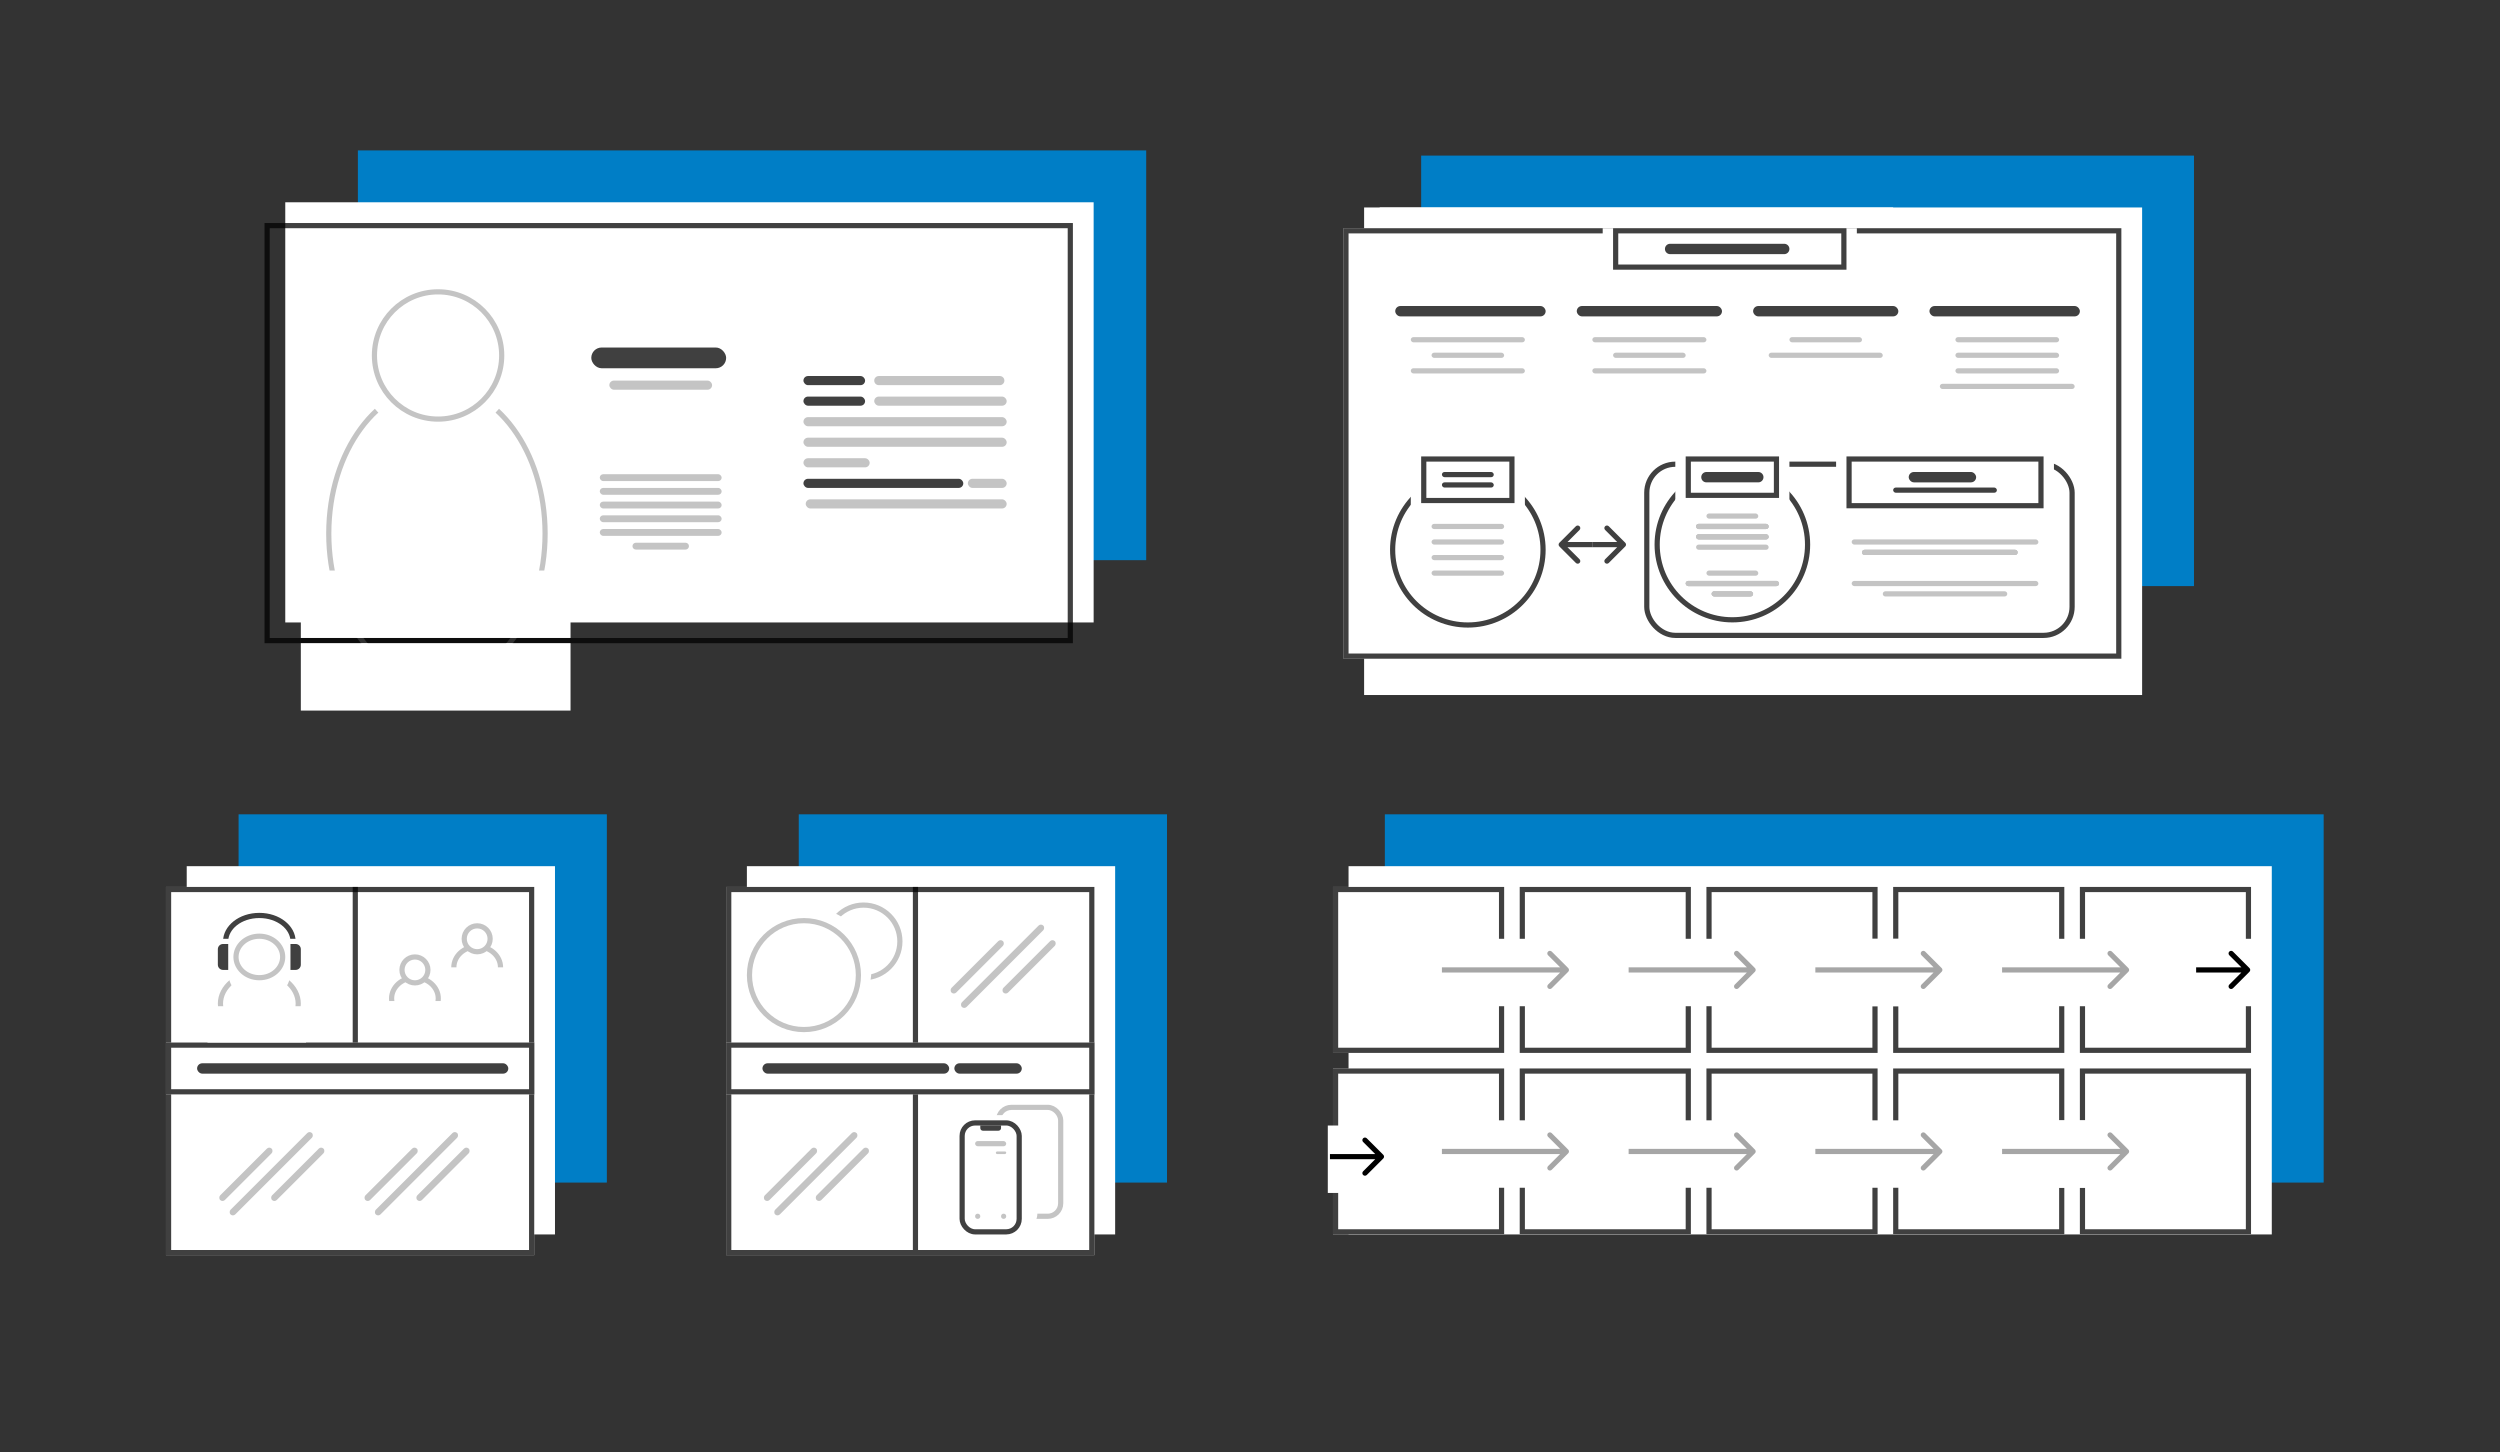 <svg width="482" height="280" viewBox="0 0 482 280" fill="none" xmlns="http://www.w3.org/2000/svg">
<rect x="0" y="0" width="482" height="280" fill="#333333" stroke="none"/>
<rect x="69" y="29" width="151.989" height="79" fill="#007EC6"/>
<rect x="55" y="39" width="155.854" height="81.009" fill="white"/>
<path d="M105.093 102.876C105.093 110.805 102.731 117.963 98.936 123.127C95.141 128.291 89.939 131.434 84.24 131.434C78.541 131.434 73.339 128.291 69.544 123.127C65.749 117.963 63.387 110.805 63.387 102.876C63.387 94.948 65.749 87.789 69.544 82.625C73.339 77.461 78.541 74.319 84.24 74.319C89.939 74.319 95.141 77.461 98.936 82.625C102.731 87.789 105.093 94.948 105.093 102.876Z" stroke="#C4C4C4"/>
<rect x="51.5" y="43.5" width="154.854" height="80.009" stroke="black" stroke-opacity="0.75"/>
<circle cx="84.24" cy="68.755" r="15.629" fill="white"/>
<circle cx="84.46" cy="68.535" r="12.268" fill="white" stroke="#C4C4C4"/>
<rect x="58" y="110" width="52" height="13" fill="white"/>
<rect x="58" y="124" width="52" height="13" fill="white"/>
<rect x="113.958" y="72.938" width="51.951" height="9.686" fill="white"/>
<rect x="117.48" y="73.378" width="19.812" height="1.761" rx="0.881" fill="#C4C4C4"/>
<rect x="115.636" y="91.429" width="23.499" height="1.321" rx="0.66" fill="#C4C4C4"/>
<rect x="115.636" y="94.071" width="23.499" height="1.321" rx="0.66" fill="#C4C4C4"/>
<rect x="115.636" y="99.354" width="23.499" height="1.321" rx="0.66" fill="#C4C4C4"/>
<rect x="115.636" y="101.996" width="23.499" height="1.321" rx="0.66" fill="#C4C4C4"/>
<rect x="115.636" y="96.712" width="23.499" height="1.321" rx="0.66" fill="#C4C4C4"/>
<path d="M121.941 105.297C121.941 104.933 122.237 104.637 122.602 104.637H132.171C132.535 104.637 132.831 104.933 132.831 105.297C132.831 105.662 132.535 105.958 132.171 105.958H122.602C122.237 105.958 121.941 105.662 121.941 105.297Z" fill="#C4C4C4"/>
<rect x="154.903" y="72.498" width="11.887" height="1.761" rx="0.881" fill="black" fill-opacity="0.75"/>
<rect x="154.903" y="76.46" width="11.887" height="1.761" rx="0.881" fill="black" fill-opacity="0.75"/>
<rect x="154.903" y="92.31" width="30.819" height="1.761" rx="0.881" fill="black" fill-opacity="0.75"/>
<path d="M168.551 73.378C168.551 72.892 168.945 72.498 169.432 72.498H192.766C193.252 72.498 193.646 72.892 193.646 73.378C193.646 73.864 193.252 74.259 192.766 74.259H169.432C168.945 74.259 168.551 73.864 168.551 73.378Z" fill="#C4C4C4"/>
<rect x="168.551" y="76.46" width="25.535" height="1.761" rx="0.881" fill="#C4C4C4"/>
<rect x="154.903" y="80.423" width="39.184" height="1.761" rx="0.881" fill="#C4C4C4"/>
<rect x="154.903" y="84.385" width="39.184" height="1.761" rx="0.881" fill="#C4C4C4"/>
<rect x="155.343" y="96.272" width="38.743" height="1.761" rx="0.881" fill="#C4C4C4"/>
<rect x="154.903" y="88.347" width="12.768" height="1.761" rx="0.881" fill="#C4C4C4"/>
<rect x="186.602" y="92.31" width="7.485" height="1.761" rx="0.881" fill="#C4C4C4"/>
<rect x="46" y="157" width="71" height="71" fill="#007EC6"/>
<rect x="36" y="167" width="71" height="71" fill="white"/>
<rect x="32" y="171" width="71" height="71" fill="white"/>
<rect x="32.5" y="171.5" width="70" height="70" stroke="black" stroke-opacity="0.75"/>
<rect x="32" y="201" width="71" height="10" fill="white"/>
<rect x="32.5" y="201.5" width="70" height="9" stroke="black" stroke-opacity="0.75"/>
<line x1="68.5" y1="171" x2="68.5" y2="201" stroke="black" stroke-opacity="0.75"/>
<rect x="154" y="157" width="71" height="71" fill="#007EC6"/>
<rect x="144" y="167" width="71" height="71" fill="white"/>
<rect x="140" y="171" width="71" height="71" fill="white"/>
<rect x="140.5" y="171.5" width="70" height="70" stroke="black" stroke-opacity="0.75"/>
<rect x="140" y="201" width="71" height="10" fill="white"/>
<rect x="140.5" y="201.5" width="70" height="9" stroke="black" stroke-opacity="0.75"/>
<line x1="176.5" y1="171" x2="176.5" y2="201" stroke="black" stroke-opacity="0.75"/>
<line x1="176.5" y1="211" x2="176.5" y2="241" stroke="black" stroke-opacity="0.75"/>
<rect x="51.915" y="221" width="1.275" height="14.021" rx="0.637" transform="rotate(45 51.915 221)" fill="#C4C4C4"/>
<rect x="61.915" y="221" width="1.275" height="14.021" rx="0.637" transform="rotate(45 61.915 221)" fill="#C4C4C4"/>
<rect x="59.69" y="218" width="1.275" height="22.189" rx="0.637" transform="rotate(45 59.69 218)" fill="#C4C4C4"/>
<rect x="79.915" y="221" width="1.275" height="14.021" rx="0.637" transform="rotate(45 79.915 221)" fill="#C4C4C4"/>
<rect x="89.915" y="221" width="1.275" height="14.021" rx="0.637" transform="rotate(45 89.915 221)" fill="#C4C4C4"/>
<rect x="87.69" y="218" width="1.275" height="22.189" rx="0.637" transform="rotate(45 87.69 218)" fill="#C4C4C4"/>
<rect x="156.915" y="221" width="1.275" height="14.021" rx="0.637" transform="rotate(45 156.915 221)" fill="#C4C4C4"/>
<rect x="166.915" y="221" width="1.275" height="14.021" rx="0.637" transform="rotate(45 166.915 221)" fill="#C4C4C4"/>
<rect x="164.69" y="218" width="1.275" height="22.189" rx="0.637" transform="rotate(45 164.69 218)" fill="#C4C4C4"/>
<rect x="192.915" y="181" width="1.275" height="14.021" rx="0.637" transform="rotate(45 192.915 181)" fill="#C4C4C4"/>
<rect x="202.915" y="181" width="1.275" height="14.021" rx="0.637" transform="rotate(45 202.915 181)" fill="#C4C4C4"/>
<rect x="200.69" y="178" width="1.275" height="22.189" rx="0.637" transform="rotate(45 200.69 178)" fill="#C4C4C4"/>
<path d="M56.5 181.5C56.5 184.156 53.709 186.5 50 186.5C46.291 186.5 43.5 184.156 43.5 181.5C43.5 178.844 46.291 176.5 50 176.5C53.709 176.5 56.5 178.844 56.5 181.5Z" stroke="black" stroke-opacity="0.75"/>
<rect x="40" y="181" width="19" height="7" fill="white"/>
<path d="M57.5 193.5C57.5 196.722 54.244 199.5 50 199.5C45.756 199.5 42.5 196.722 42.5 193.5C42.5 190.278 45.756 187.5 50 187.5C54.244 187.5 57.5 190.278 57.5 193.5Z" stroke="#C4C4C4"/>
<ellipse cx="50" cy="187.5" rx="6" ry="5.5" fill="white"/>
<path d="M54.5 184.5C54.5 186.661 52.536 188.5 50 188.5C47.464 188.5 45.5 186.661 45.5 184.5C45.5 182.339 47.464 180.5 50 180.5C52.536 180.5 54.5 182.339 54.5 184.5Z" fill="white" stroke="#C4C4C4"/>
<rect x="40" y="194" width="19" height="7" fill="white"/>
<path d="M84.5 192.5C84.5 194.661 82.536 196.5 80 196.5C77.464 196.5 75.5 194.661 75.5 192.5C75.5 190.339 77.464 188.5 80 188.5C82.536 188.5 84.5 190.339 84.5 192.5Z" stroke="#C4C4C4"/>
<circle cx="80" cy="187" r="2.5" fill="white" stroke="#C4C4C4"/>
<rect x="74" y="193" width="12" height="5" fill="white"/>
<path d="M96.5 186.5C96.5 188.661 94.536 190.5 92 190.5C89.464 190.5 87.5 188.661 87.5 186.5C87.5 184.339 89.464 182.5 92 182.5C94.536 182.5 96.5 184.339 96.5 186.5Z" stroke="#C4C4C4"/>
<circle cx="92" cy="181" r="2.5" fill="white" stroke="#C4C4C4"/>
<path d="M86 186.5H98V190.5L92 192L86 190.5V186.5Z" fill="white"/>
<path d="M56 182H57C57.552 182 58 182.448 58 183V186C58 186.552 57.552 187 57 187H56V182Z" fill="black" fill-opacity="0.75"/>
<path d="M42 183C42 182.448 42.448 182 43 182H44V187H43C42.448 187 42 186.552 42 186V183Z" fill="black" fill-opacity="0.75"/>
<rect x="38" y="205" width="60" height="2" rx="1" fill="black" fill-opacity="0.75"/>
<rect x="147" y="205" width="36" height="2" rx="1" fill="black" fill-opacity="0.75"/>
<rect x="184" y="205" width="13" height="2" rx="1" fill="black" fill-opacity="0.75"/>
<circle cx="166.5" cy="181.5" r="7" stroke="#C4C4C4"/>
<circle cx="156" cy="187" r="12" fill="white"/>
<circle cx="155" cy="188" r="10.5" fill="white"/>
<circle cx="155" cy="188" r="10.5" fill="white"/>
<circle cx="155" cy="188" r="10.5" fill="white"/>
<circle cx="155" cy="188" r="10.5" stroke="#C4C4C4"/>
<rect x="192.5" y="213.5" width="12" height="21" rx="2.5" fill="white" stroke="#C4C4C4"/>
<rect x="187" y="215" width="13" height="22" rx="3" fill="white"/>
<rect x="185" y="216" width="12" height="22" rx="3" fill="white"/>
<rect x="185.5" y="216.5" width="11" height="21" rx="2.5" stroke="black" stroke-opacity="0.75"/>
<path d="M189 217H193V217.5C193 217.776 192.776 218 192.5 218H189.5C189.224 218 189 217.776 189 217.5V217Z" fill="black" fill-opacity="0.75"/>
<circle cx="188.5" cy="234.5" r="0.5" fill="#C4C4C4"/>
<circle cx="193.5" cy="234.5" r="0.5" fill="#C4C4C4"/>
<rect x="188" y="220" width="6" height="1" rx="0.5" fill="#C4C4C4"/>
<rect width="2" height="0.5" rx="0.25" transform="matrix(1 0 0 -1 192 222.5)" fill="#C4C4C4"/>
<rect x="267" y="157" width="181" height="71" fill="#007EC6"/>
<rect x="260" y="167" width="178" height="71" fill="white"/>
<rect x="257" y="171" width="33" height="32" fill="white"/>
<rect x="257.5" y="171.5" width="32" height="31" stroke="black" stroke-opacity="0.75"/>
<rect x="293" y="171" width="33" height="32" fill="white"/>
<rect x="293.5" y="171.5" width="32" height="31" stroke="black" stroke-opacity="0.75"/>
<rect x="329" y="171" width="33" height="32" fill="white"/>
<rect x="329.5" y="171.5" width="32" height="31" stroke="black" stroke-opacity="0.75"/>
<rect x="365" y="171" width="33" height="32" fill="white"/>
<rect x="365.5" y="171.5" width="32" height="31" stroke="black" stroke-opacity="0.75"/>
<rect x="349" y="181" width="29" height="13" fill="white"/>
<path d="M374.354 187.354C374.549 187.158 374.549 186.842 374.354 186.646L371.172 183.464C370.976 183.269 370.66 183.269 370.464 183.464C370.269 183.66 370.269 183.976 370.464 184.172L373.293 187L370.464 189.828C370.269 190.024 370.269 190.34 370.464 190.536C370.66 190.731 370.976 190.731 371.172 190.536L374.354 187.354ZM350 187.5H374V186.5H350V187.5Z" fill="black"/>
<rect x="401" y="171" width="33" height="32" fill="white"/>
<rect x="401.5" y="171.5" width="32" height="31" stroke="black" stroke-opacity="0.75"/>
<rect x="257" y="206" width="33" height="32" fill="white"/>
<rect x="257.5" y="206.5" width="32" height="31" stroke="black" stroke-opacity="0.75"/>
<rect x="293" y="206" width="33" height="32" fill="white"/>
<rect x="293.5" y="206.5" width="32" height="31" stroke="black" stroke-opacity="0.75"/>
<rect x="329" y="206" width="33" height="32" fill="white"/>
<rect x="329.5" y="206.5" width="32" height="31" stroke="black" stroke-opacity="0.75"/>
<rect x="365" y="206" width="33" height="32" fill="white"/>
<rect x="365.5" y="206.5" width="32" height="31" stroke="black" stroke-opacity="0.75"/>
<rect x="401" y="206" width="33" height="32" fill="white"/>
<rect x="401.5" y="206.5" width="32" height="31" stroke="black" stroke-opacity="0.75"/>
<rect x="277" y="181" width="29" height="13" fill="white"/>
<path d="M302.354 187.354C302.549 187.158 302.549 186.842 302.354 186.646L299.172 183.464C298.976 183.269 298.66 183.269 298.464 183.464C298.269 183.66 298.269 183.976 298.464 184.172L301.293 187L298.464 189.828C298.269 190.024 298.269 190.34 298.464 190.536C298.66 190.731 298.976 190.731 299.172 190.536L302.354 187.354ZM278 187.5H302V186.5H278V187.5Z" fill="black" fill-opacity="0.35"/>
<rect x="313" y="181" width="29" height="13" fill="white"/>
<path d="M338.354 187.354C338.549 187.158 338.549 186.842 338.354 186.646L335.172 183.464C334.976 183.269 334.66 183.269 334.464 183.464C334.269 183.66 334.269 183.976 334.464 184.172L337.293 187L334.464 189.828C334.269 190.024 334.269 190.34 334.464 190.536C334.66 190.731 334.976 190.731 335.172 190.536L338.354 187.354ZM314 187.5H338V186.5H314V187.5Z" fill="black" fill-opacity="0.35"/>
<rect x="349" y="181" width="29" height="13" fill="white"/>
<path d="M374.354 187.354C374.549 187.158 374.549 186.842 374.354 186.646L371.172 183.464C370.976 183.269 370.66 183.269 370.464 183.464C370.269 183.66 370.269 183.976 370.464 184.172L373.293 187L370.464 189.828C370.269 190.024 370.269 190.34 370.464 190.536C370.66 190.731 370.976 190.731 371.172 190.536L374.354 187.354ZM350 187.5H374V186.5H350V187.5Z" fill="black" fill-opacity="0.35"/>
<rect x="385" y="181" width="29" height="13" fill="white"/>
<path d="M410.354 187.354C410.549 187.158 410.549 186.842 410.354 186.646L407.172 183.464C406.976 183.269 406.66 183.269 406.464 183.464C406.269 183.66 406.269 183.976 406.464 184.172L409.293 187L406.464 189.828C406.269 190.024 406.269 190.34 406.464 190.536C406.66 190.731 406.976 190.731 407.172 190.536L410.354 187.354ZM386 187.5H410V186.5H386V187.5Z" fill="black" fill-opacity="0.35"/>
<rect x="277" y="216" width="29" height="13" fill="white"/>
<path d="M302.354 222.354C302.549 222.158 302.549 221.842 302.354 221.646L299.172 218.464C298.976 218.269 298.66 218.269 298.464 218.464C298.269 218.66 298.269 218.976 298.464 219.172L301.293 222L298.464 224.828C298.269 225.024 298.269 225.34 298.464 225.536C298.66 225.731 298.976 225.731 299.172 225.536L302.354 222.354ZM278 222.5H302V221.5H278V222.5Z" fill="black" fill-opacity="0.35"/>
<rect x="256" y="217" width="12" height="13" fill="white"/>
<path d="M266.698 223.354C266.894 223.158 266.894 222.842 266.698 222.646L263.516 219.464C263.321 219.269 263.005 219.269 262.809 219.464C262.614 219.66 262.614 219.976 262.809 220.172L265.638 223L262.809 225.828C262.614 226.024 262.614 226.34 262.809 226.536C263.005 226.731 263.321 226.731 263.516 226.536L266.698 223.354ZM256.414 223.5H266.345V222.5H256.414V223.5Z" fill="black"/>
<rect x="313" y="216" width="29" height="13" fill="white"/>
<path d="M338.354 222.354C338.549 222.158 338.549 221.842 338.354 221.646L335.172 218.464C334.976 218.269 334.66 218.269 334.464 218.464C334.269 218.66 334.269 218.976 334.464 219.172L337.293 222L334.464 224.828C334.269 225.024 334.269 225.34 334.464 225.536C334.66 225.731 334.976 225.731 335.172 225.536L338.354 222.354ZM314 222.5H338V221.5H314V222.5Z" fill="black" fill-opacity="0.35"/>
<rect x="349" y="216" width="29" height="13" fill="white"/>
<path d="M374.354 222.354C374.549 222.158 374.549 221.842 374.354 221.646L371.172 218.464C370.976 218.269 370.66 218.269 370.464 218.464C370.269 218.66 370.269 218.976 370.464 219.172L373.293 222L370.464 224.828C370.269 225.024 370.269 225.34 370.464 225.536C370.66 225.731 370.976 225.731 371.172 225.536L374.354 222.354ZM350 222.5H374V221.5H350V222.5Z" fill="black" fill-opacity="0.35"/>
<rect x="385" y="216" width="29" height="13" fill="white"/>
<path d="M410.354 222.354C410.549 222.158 410.549 221.842 410.354 221.646L407.172 218.464C406.976 218.269 406.66 218.269 406.464 218.464C406.269 218.66 406.269 218.976 406.464 219.172L409.293 222L406.464 224.828C406.269 225.024 406.269 225.34 406.464 225.536C406.66 225.731 406.976 225.731 407.172 225.536L410.354 222.354ZM386 222.5H410V221.5H386V222.5Z" fill="black"/>
<rect x="423" y="181" width="12" height="13" fill="white"/>
<path d="M433.698 187.354C433.893 187.158 433.893 186.842 433.698 186.646L430.516 183.464C430.321 183.269 430.004 183.269 429.809 183.464C429.614 183.66 429.614 183.976 429.809 184.172L432.638 187L429.809 189.828C429.614 190.024 429.614 190.34 429.809 190.536C430.004 190.731 430.321 190.731 430.516 190.536L433.698 187.354ZM423.414 187.5H433.345V186.5H423.414V187.5Z" fill="black"/>
<rect x="385" y="216" width="29" height="13" fill="white"/>
<path d="M410.354 222.354C410.549 222.158 410.549 221.842 410.354 221.646L407.172 218.464C406.976 218.269 406.66 218.269 406.464 218.464C406.269 218.66 406.269 218.976 406.464 219.172L409.293 222L406.464 224.828C406.269 225.024 406.269 225.34 406.464 225.536C406.66 225.731 406.976 225.731 407.172 225.536L410.354 222.354ZM386 222.5H410V221.5H386V222.5Z" fill="black" fill-opacity="0.35"/>
<rect x="274" y="30" width="149" height="83" fill="#007EC6"/>
<rect x="266" y="40" width="99" height="13" fill="white"/>
<path d="M263 40H413V134H263V40Z" fill="white"/>
<rect x="259" y="44" width="150" height="83" fill="white"/>
<rect x="259.5" y="44.5" width="149" height="82" stroke="black" stroke-opacity="0.75"/>
<rect x="309" y="44" width="49" height="8" fill="white"/>
<rect x="311" y="44" width="45" height="8" fill="white"/>
<rect x="311.5" y="44.5" width="44" height="7" stroke="black" stroke-opacity="0.75"/>
<rect x="269" y="59" width="29" height="2" rx="1" fill="black" fill-opacity="0.75"/>
<rect x="304" y="59" width="28" height="2" rx="1" fill="black" fill-opacity="0.75"/>
<rect x="338" y="59" width="28" height="2" rx="1" fill="black" fill-opacity="0.75"/>
<rect x="372" y="59" width="29" height="2" rx="1" fill="black" fill-opacity="0.75"/>
<rect x="272" y="65" width="22" height="1" rx="0.5" fill="#C4C4C4"/>
<rect x="276" y="68" width="14" height="1" rx="0.5" fill="#C4C4C4"/>
<rect x="272" y="71" width="22" height="1" rx="0.5" fill="#C4C4C4"/>
<rect x="307" y="65" width="22" height="1" rx="0.5" fill="#C4C4C4"/>
<rect x="311" y="68" width="14" height="1" rx="0.5" fill="#C4C4C4"/>
<rect x="307" y="71" width="22" height="1" rx="0.5" fill="#C4C4C4"/>
<rect x="345" y="65" width="14" height="1" rx="0.5" fill="#C4C4C4"/>
<rect x="341" y="68" width="22" height="1" rx="0.5" fill="#C4C4C4"/>
<rect x="377" y="65" width="20" height="1" rx="0.5" fill="#C4C4C4"/>
<rect x="377" y="68" width="20" height="1" rx="0.5" fill="#C4C4C4"/>
<rect x="377" y="71" width="20" height="1" rx="0.5" fill="#C4C4C4"/>
<rect x="374" y="74" width="26" height="1" rx="0.5" fill="#C4C4C4"/>
<circle cx="283" cy="106" r="15" fill="white"/>
<circle cx="283" cy="106" r="14.5" stroke="black" stroke-opacity="0.75"/>
<rect x="317" y="89" width="83" height="34" rx="6" fill="white"/>
<rect x="317.5" y="89.5" width="82" height="33" rx="5.5" stroke="black" stroke-opacity="0.75"/>
<circle cx="334" cy="105" r="15" fill="white"/>
<circle cx="334" cy="105" r="14.5" stroke="black" stroke-opacity="0.75"/>
<rect x="272" y="87" width="22" height="11" fill="white"/>
<rect x="274" y="88" width="18" height="9" fill="white"/>
<rect x="274.5" y="88.5" width="17" height="8" stroke="black" stroke-opacity="0.75"/>
<rect x="323" y="87" width="22" height="10" fill="white"/>
<rect x="325" y="88" width="18" height="8" fill="white"/>
<rect x="325.5" y="88.5" width="17" height="7" stroke="black" stroke-opacity="0.75"/>
<rect x="354" y="87" width="42" height="12" fill="white"/>
<rect x="356" y="88" width="38" height="10" fill="white"/>
<rect x="356.5" y="88.5" width="37" height="9" stroke="black" stroke-opacity="0.75"/>
<rect x="278" y="91" width="10" height="1" rx="0.5" fill="black" fill-opacity="0.75"/>
<rect x="278" y="93" width="10" height="1" rx="0.5" fill="black" fill-opacity="0.75"/>
<path d="M276 101.5C276 101.224 276.224 101 276.5 101H289.5C289.776 101 290 101.224 290 101.5C290 101.776 289.776 102 289.5 102H276.5C276.224 102 276 101.776 276 101.5Z" fill="#C4C4C4"/>
<rect x="276" y="107" width="14" height="1" rx="0.5" fill="#C4C4C4"/>
<rect x="276" y="110" width="14" height="1" rx="0.5" fill="#C4C4C4"/>
<rect x="276" y="104" width="14" height="1" rx="0.5" fill="#C4C4C4"/>
<rect x="329" y="99" width="10" height="1" rx="0.5" fill="#C4C4C4"/>
<rect x="330" y="114" width="8" height="1" rx="0.5" fill="#C4C4C4"/>
<rect x="330" y="114" width="8" height="1" rx="0.5" fill="#C4C4C4"/>
<rect x="330" y="114" width="8" height="1" rx="0.5" fill="#C4C4C4"/>
<rect x="327" y="103" width="14" height="1" rx="0.5" fill="#C4C4C4"/>
<rect x="327" y="103" width="14" height="1" rx="0.5" fill="#C4C4C4"/>
<rect x="327" y="103" width="14" height="1" rx="0.5" fill="#C4C4C4"/>
<rect x="327" y="101" width="14" height="1" rx="0.5" fill="#C4C4C4"/>
<rect x="327" y="101" width="14" height="1" rx="0.5" fill="#C4C4C4"/>
<rect x="327" y="101" width="14" height="1" rx="0.5" fill="#C4C4C4"/>
<rect x="325" y="112" width="18" height="1" rx="0.5" fill="#C4C4C4"/>
<rect x="325" y="112" width="18" height="1" rx="0.5" fill="#C4C4C4"/>
<rect x="325" y="112" width="18" height="1" rx="0.5" fill="#C4C4C4"/>
<path d="M359 106.5C359 106.224 359.224 106 359.5 106H388.5C388.776 106 389 106.224 389 106.5C389 106.776 388.776 107 388.5 107H359.5C359.224 107 359 106.776 359 106.5Z" fill="#C4C4C4"/>
<path d="M359 106.5C359 106.224 359.224 106 359.5 106H388.5C388.776 106 389 106.224 389 106.5C389 106.776 388.776 107 388.5 107H359.5C359.224 107 359 106.776 359 106.5Z" fill="#C4C4C4"/>
<path d="M359 106.5C359 106.224 359.224 106 359.5 106H388.5C388.776 106 389 106.224 389 106.5C389 106.776 388.776 107 388.5 107H359.5C359.224 107 359 106.776 359 106.5Z" fill="#C4C4C4"/>
<rect x="327" y="105" width="14" height="1" rx="0.5" fill="#C4C4C4"/>
<rect x="357" y="104" width="36" height="1" rx="0.5" fill="#C4C4C4"/>
<rect x="357" y="112" width="36" height="1" rx="0.5" fill="#C4C4C4"/>
<path d="M363 114.5C363 114.224 363.224 114 363.5 114H386.5C386.776 114 387 114.224 387 114.5C387 114.776 386.776 115 386.5 115H363.5C363.224 115 363 114.776 363 114.5Z" fill="#C4C4C4"/>
<rect x="329" y="110" width="10" height="1" rx="0.5" fill="#C4C4C4"/>
<rect x="365" y="94" width="20" height="1" rx="0.5" fill="black" fill-opacity="0.75"/>
<path d="M328 92C328 91.448 328.448 91 329 91H339C339.552 91 340 91.448 340 92C340 92.552 339.552 93 339 93H329C328.448 93 328 92.552 328 92Z" fill="black" fill-opacity="0.75"/>
<path d="M321 48C321 47.448 321.448 47 322 47H344C344.552 47 345 47.448 345 48C345 48.552 344.552 49 344 49H322C321.448 49 321 48.552 321 48Z" fill="black" fill-opacity="0.75"/>
<rect x="368" y="91" width="13" height="2" rx="1" fill="black" fill-opacity="0.75"/>
<path d="M313.354 105.354C313.549 105.158 313.549 104.842 313.354 104.646L310.172 101.464C309.976 101.269 309.66 101.269 309.464 101.464C309.269 101.66 309.269 101.976 309.464 102.172L312.293 105L309.464 107.828C309.269 108.024 309.269 108.34 309.464 108.536C309.66 108.731 309.976 108.731 310.172 108.536L313.354 105.354ZM307 105.5H313V104.5H307V105.5Z" fill="black" fill-opacity="0.75"/>
<path d="M300.646 104.646C300.451 104.842 300.451 105.158 300.646 105.354L303.828 108.536C304.024 108.731 304.34 108.731 304.536 108.536C304.731 108.34 304.731 108.024 304.536 107.828L301.707 105L304.536 102.172C304.731 101.976 304.731 101.66 304.536 101.464C304.34 101.269 304.024 101.269 303.828 101.464L300.646 104.646ZM307 104.5L301 104.5L301 105.5L307 105.5L307 104.5Z" fill="black" fill-opacity="0.75"/>
<rect x="114" y="67" width="26" height="4" rx="2" fill="black" fill-opacity="0.75"/>
</svg>
